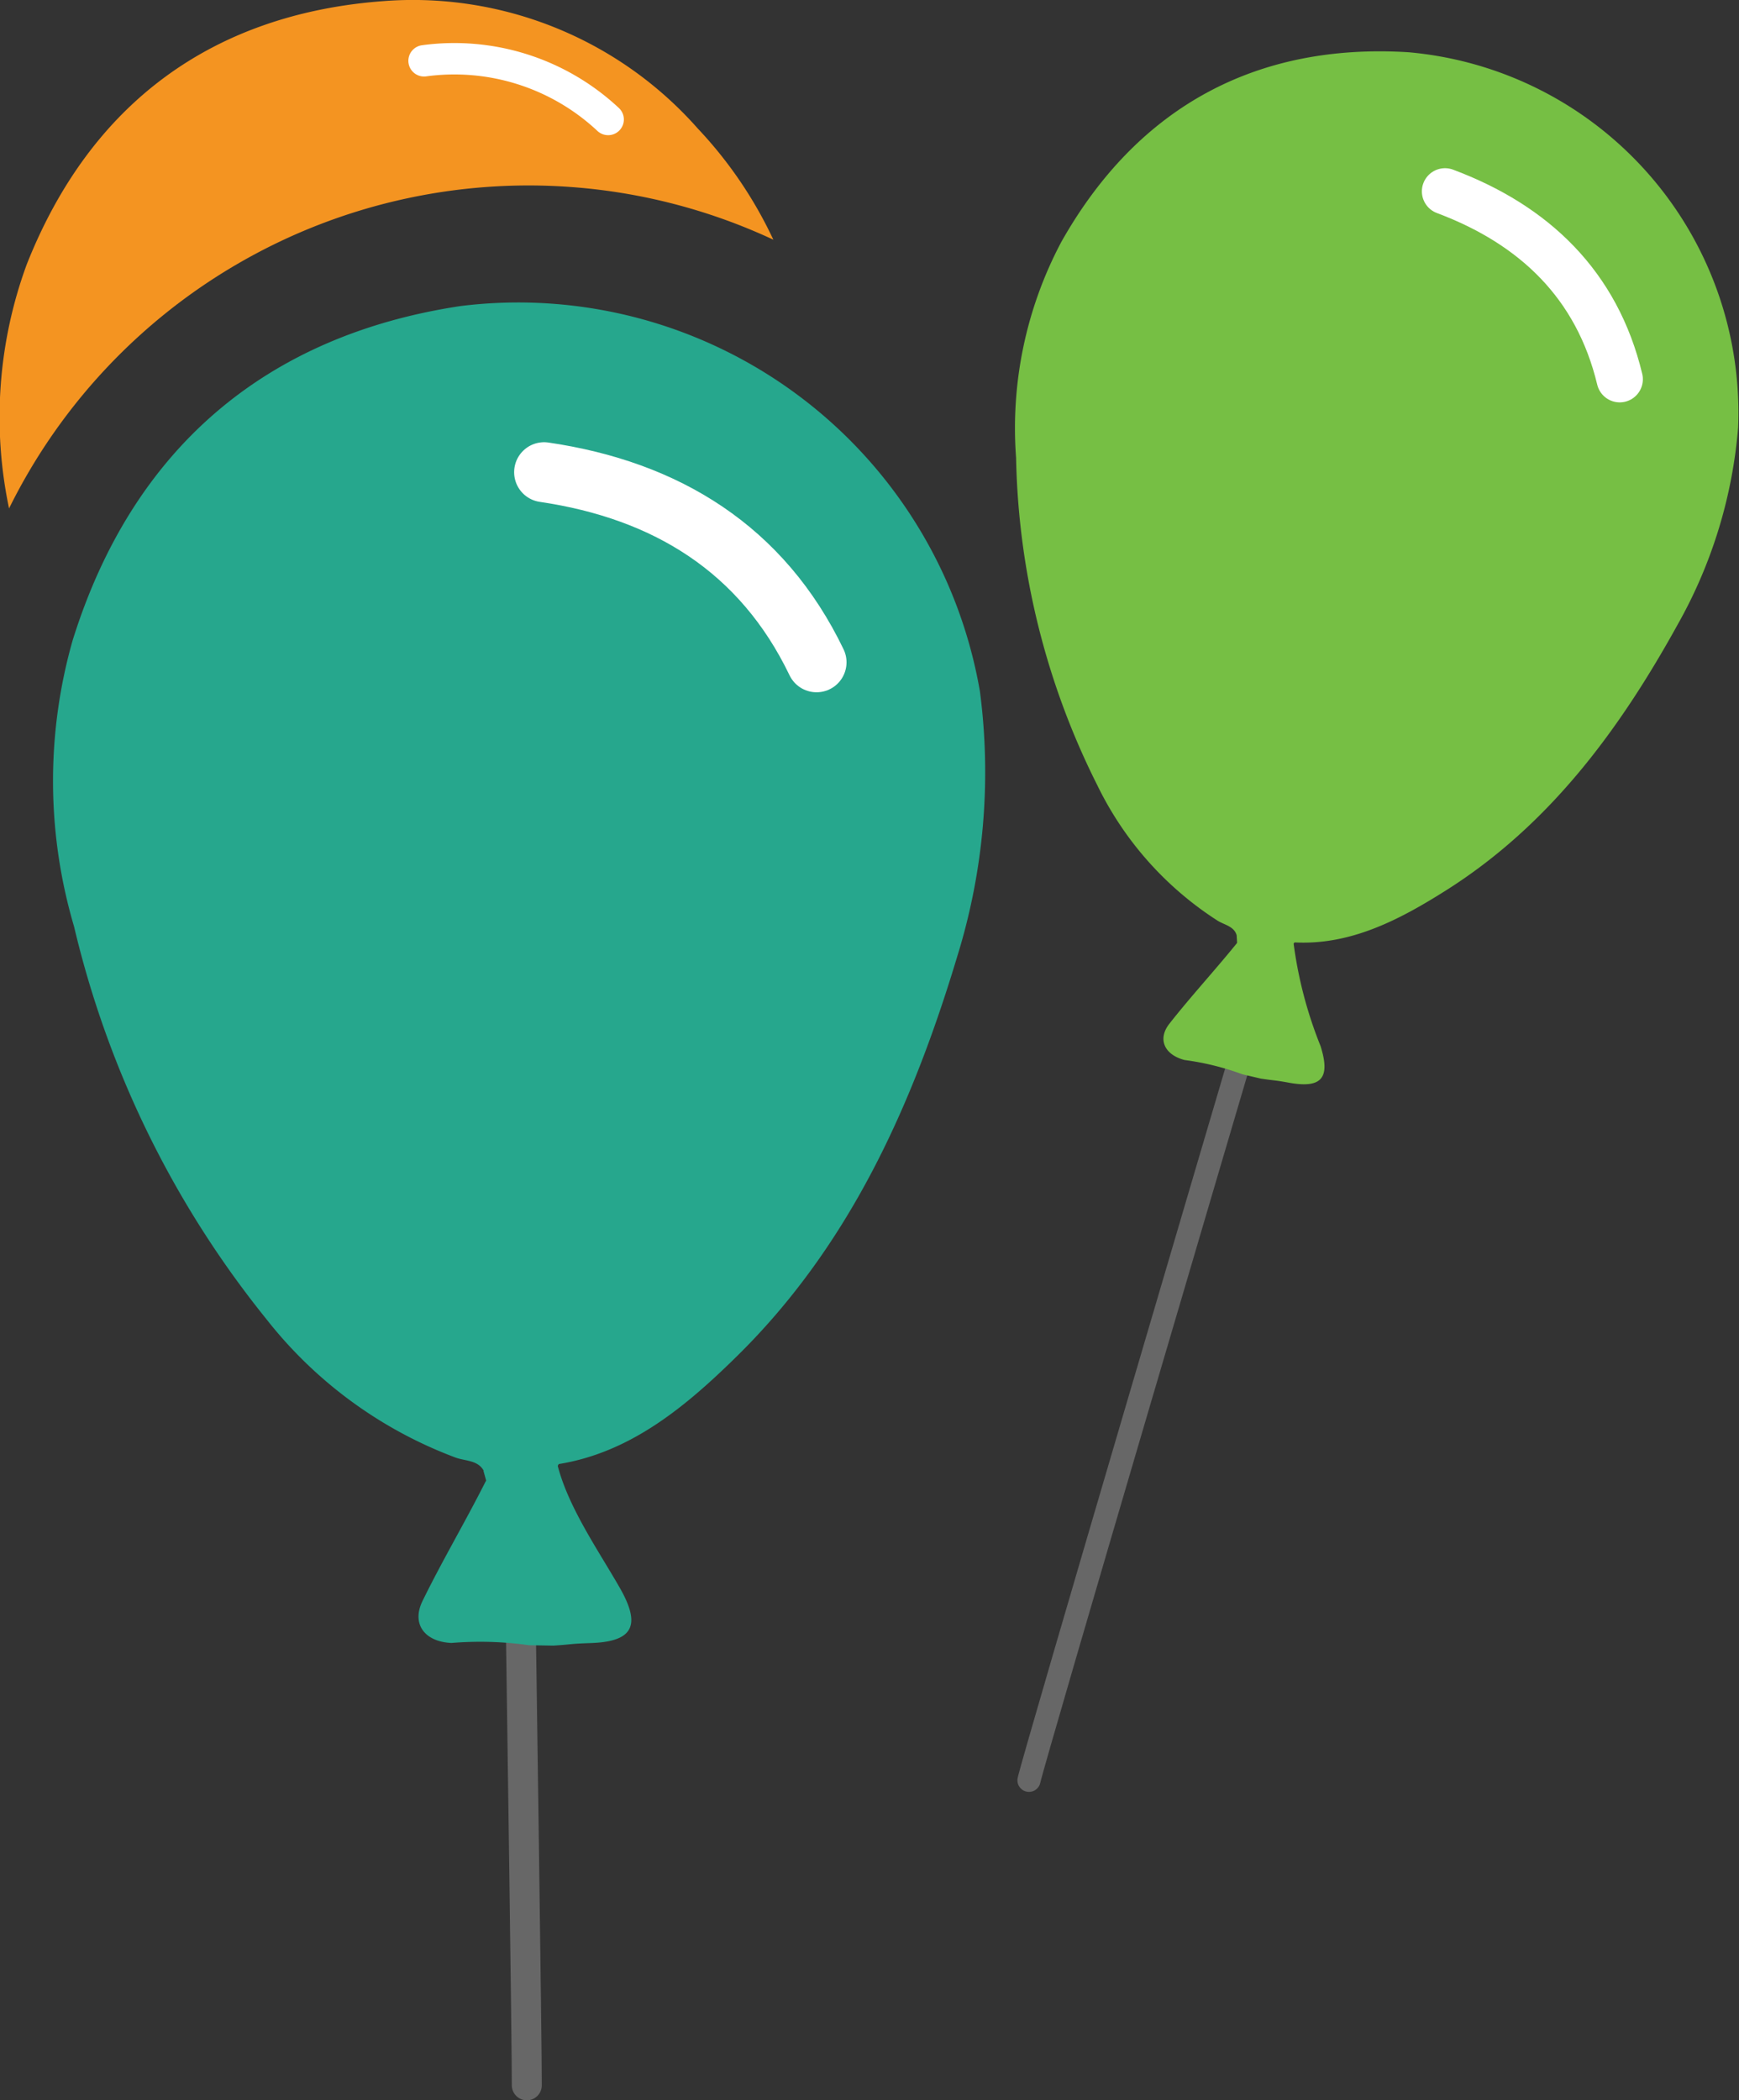 <svg xmlns="http://www.w3.org/2000/svg" width="77.927" height="94.088" viewBox="0 0 77.927 94.088">
  <rect x="0" y="0" width="77.927" height="94.088" fill="#333333" stroke="none"/>
  <g id="affordable" transform="translate(-632.118 -758.976)">
    <path id="Path_91" data-name="Path 91" d="M655.462,832.2s.272,18.677.263,20.191" fill="none" stroke="#676767" stroke-linecap="round" stroke-linejoin="round" stroke-width="1.343"/>
    <path id="Path_92" data-name="Path 92" d="M657.1,824.6c.48,1.906,1.851,3.857,2.8,5.52.959,1.686.581,2.4-1.326,2.461-.944.032-.713.05-1.656.113l-1.1-.018a15.583,15.583,0,0,0-3.469-.1c-1.2-.053-1.8-.847-1.3-1.875.876-1.793,1.9-3.517,2.8-5.3a1.33,1.33,0,0,1,1.335-.722c4.237.159,7.239-2.274,9.97-4.962,5.037-4.957,7.847-11.21,9.857-17.888a27.851,27.851,0,0,0,1.019-11.878,20.995,20.995,0,0,0-23.282-17.264c-8.711,1.317-14.694,6.374-17.378,14.985a23.024,23.024,0,0,0,.068,12.815,44.143,44.143,0,0,0,8.608,17.57,19.417,19.417,0,0,0,8.5,6.219c.487.17,1.109.1,1.32.755" fill="#26a78d"/>
    <path id="Path_93" data-name="Path 93" d="M656.975,824.865l.5-.839-3.693.839.28,1.007Z" fill="#26a78d"/>
    <path id="Path_94" data-name="Path 94" d="M668.709,788.645c-2.436-5.067-6.721-7.709-12.209-8.516" fill="none" stroke="#fff" stroke-linecap="round" stroke-linejoin="round" stroke-width="2.686"/>
    <g id="Group_18" data-name="Group 18">
      <path id="Path_95" data-name="Path 95" d="M687.606,806.685s-9.125,30.9-9.378,32.043" fill="none" stroke="#676767" stroke-linecap="round" stroke-linejoin="round" stroke-width="1.037"/>
      <path id="Path_96" data-name="Path 96" d="M690.083,801.217a18.851,18.851,0,0,0,1.212,4.622c.449,1.429.048,1.9-1.4,1.642-.718-.13-.547-.079-1.269-.185l-.828-.193a12.032,12.032,0,0,0-2.6-.642c-.9-.235-1.224-.933-.677-1.627.953-1.212,2-2.347,2.973-3.545a1.028,1.028,0,0,1,1.125-.328c3.172.81,5.835-.538,8.334-2.122,4.609-2.922,7.748-7.184,10.352-11.9a21.51,21.51,0,0,0,2.7-8.8,16.212,16.212,0,0,0-14.763-16.822c-6.789-.424-12.13,2.42-15.557,8.482a17.788,17.788,0,0,0-2.035,9.684,34.078,34.078,0,0,0,3.637,14.663,14.978,14.978,0,0,0,5.4,6.078c.34.208.82.258.874.785" fill="#76bf44"/>
      <path id="Path_97" data-name="Path 97" d="M689.942,801.393l.517-.552-2.924.032.047.806Z" fill="#76bf44"/>
    </g>
    <path id="Path_98" data-name="Path 98" d="M704.7,775.964c-1.014-4.222-3.817-6.914-7.829-8.416" fill="none" stroke="#fff" stroke-linecap="round" stroke-linejoin="round" stroke-width="2.074"/>
    <path id="Path_99" data-name="Path 99" d="M657.75,767.357a25.89,25.89,0,0,1,9.023,2.357,18.93,18.93,0,0,0-3.384-4.978,17.028,17.028,0,0,0-14.118-5.708c-7.595.57-13.082,4.542-15.954,11.791a19.847,19.847,0,0,0-.793,10.933A25.964,25.964,0,0,1,657.75,767.357Z" fill="#f49421"/>
    <path id="Path_100" data-name="Path 100" d="M659.37,764.328a10.085,10.085,0,0,0-8.249-2.628" fill="none" stroke="#fff" stroke-linecap="round" stroke-linejoin="round" stroke-width="1.407"/>
  </g>
</svg>
